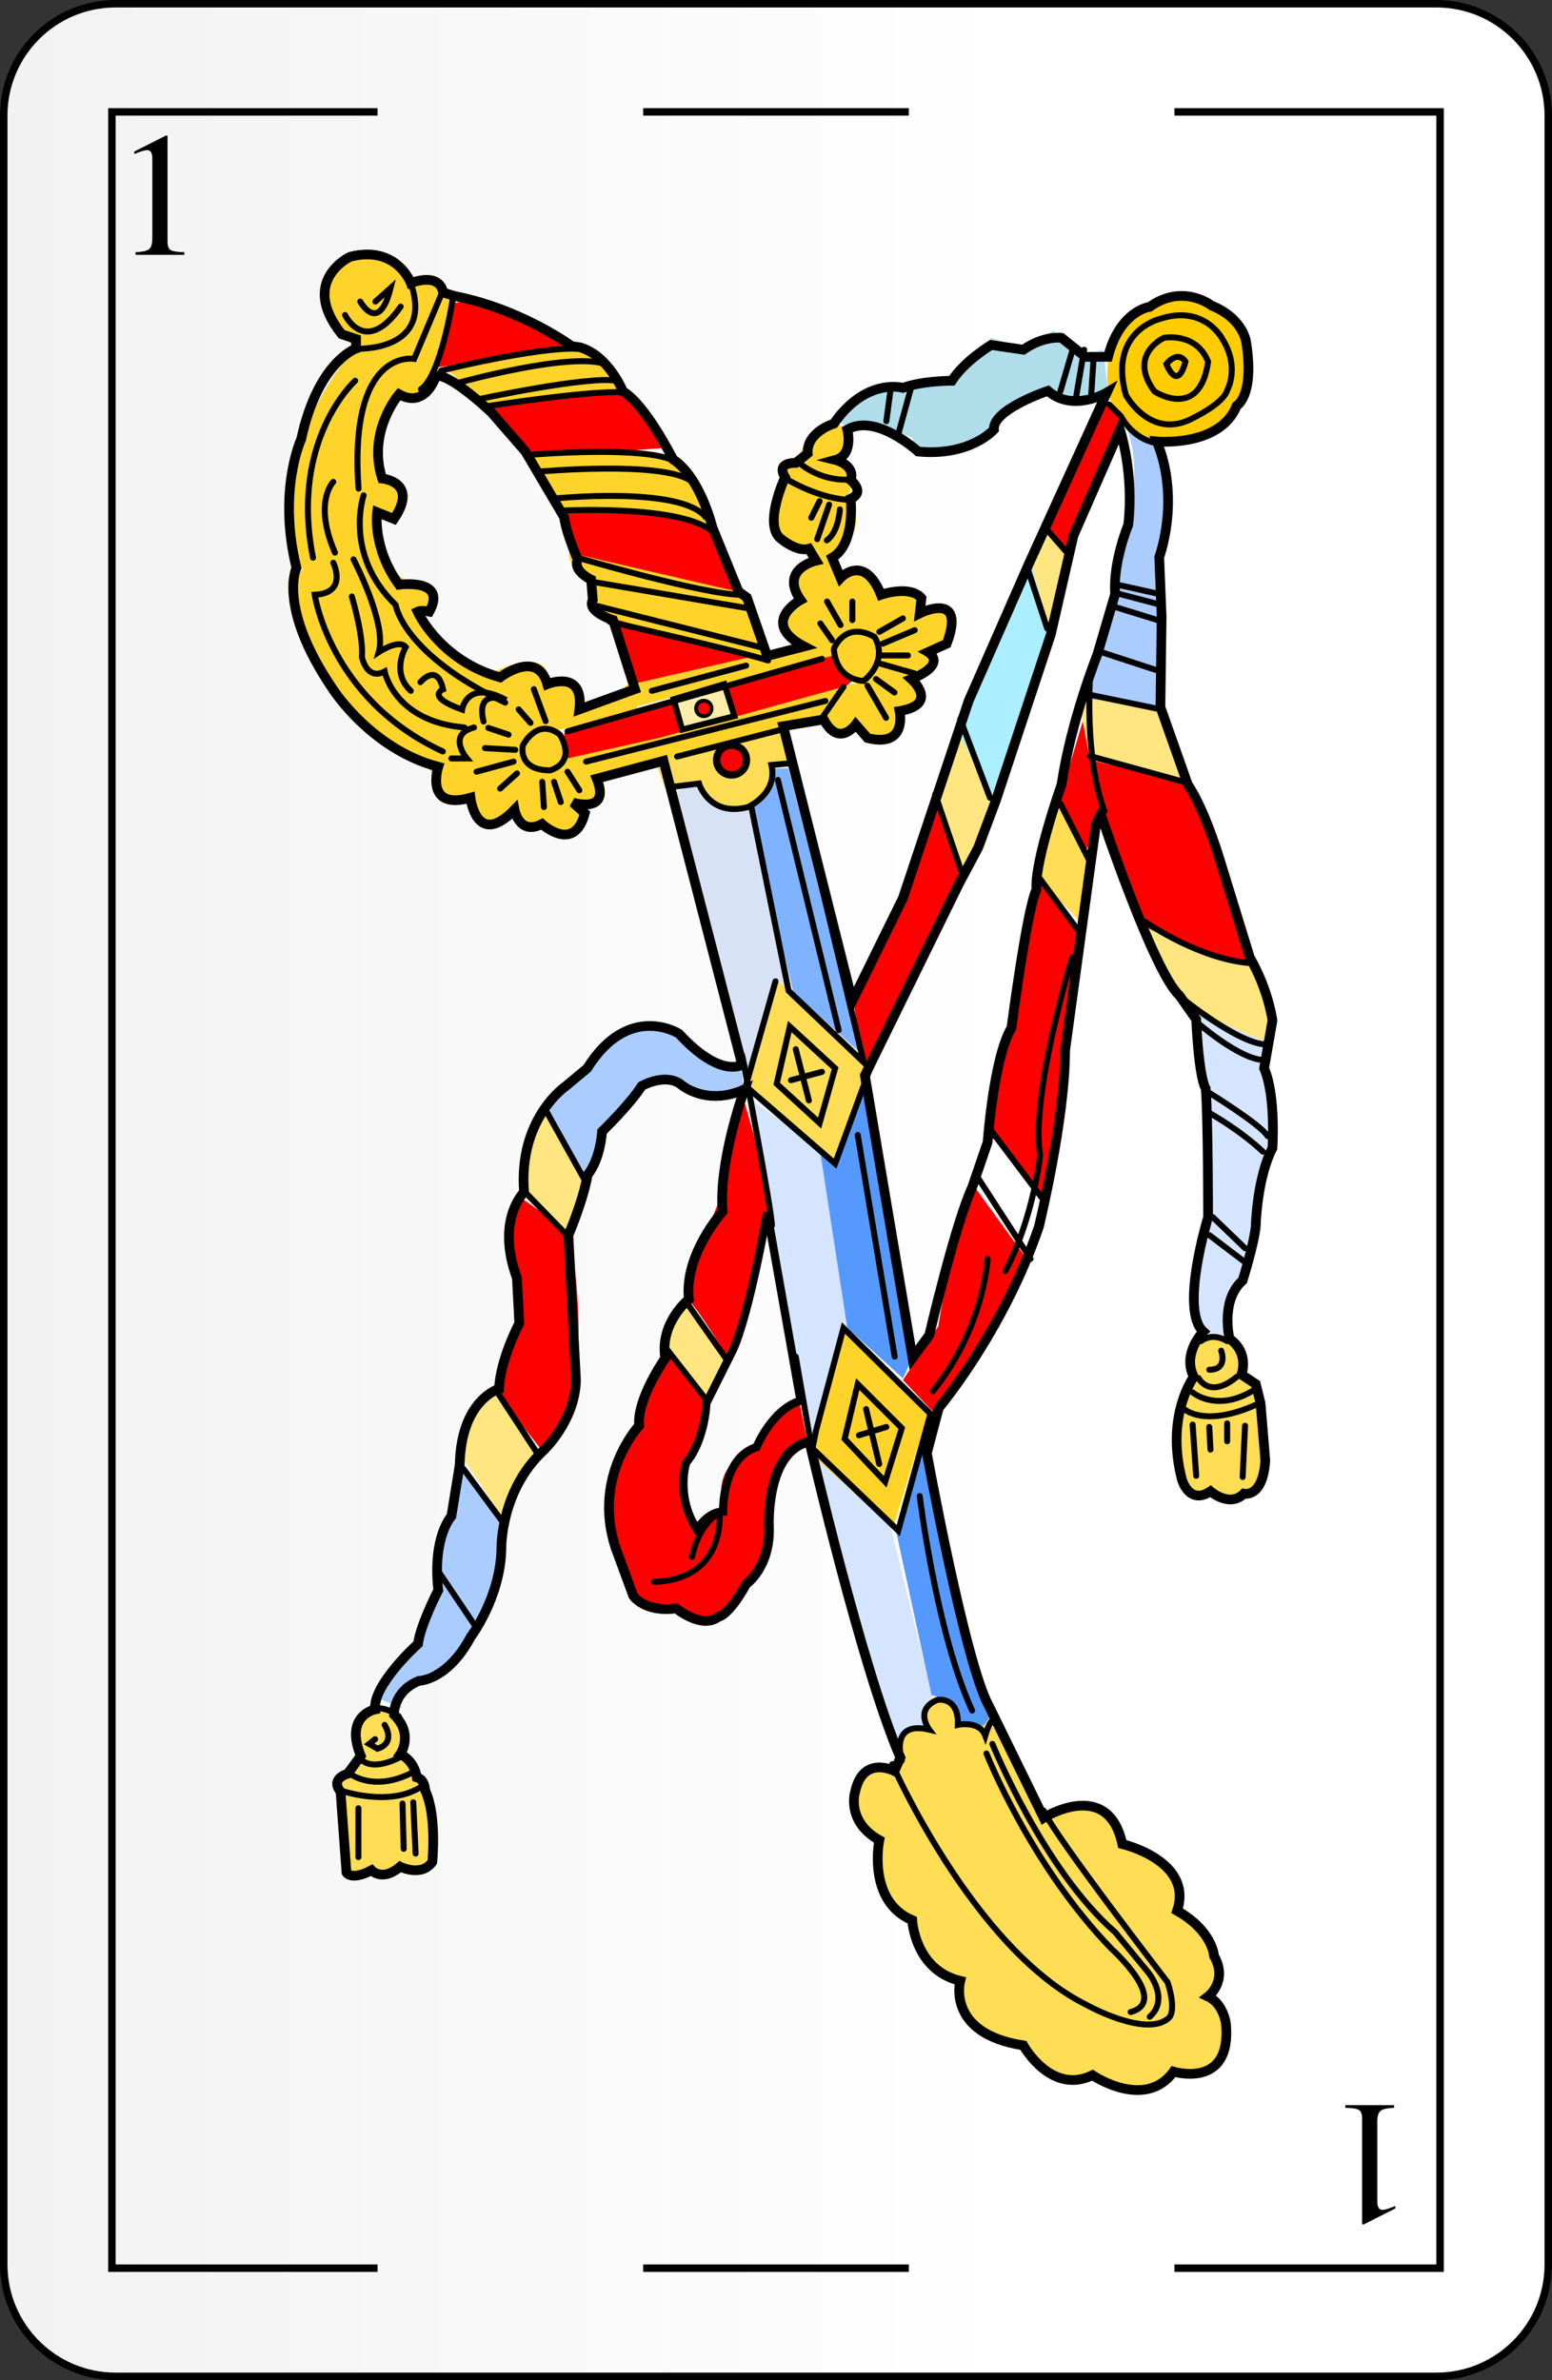 <svg width="208" height="319" viewBox="0 0 208 319" fill="none" xmlns="http://www.w3.org/2000/svg">
<rect x="0" y="0" width="208" height="319" fill="#333333" stroke="none"/>
<path d="M192.5 0.5H15.5C7.216 0.5 0.5 7.216 0.5 15.5V303.5C0.5 311.784 7.216 318.5 15.5 318.5H192.5C200.784 318.5 207.5 311.784 207.5 303.5V15.5C207.5 7.216 200.784 0.5 192.5 0.5Z" fill="url(#paint0_linear_2689_20474)" stroke="black" stroke-linecap="square"/>
<path d="M157.4 15H193V304H157.4M121.8 304H86.2M50.6 304H15V15H50.6M86.2 15H121.8" stroke="black"/>
<path d="M19.706 20.118C19.422 20.118 18.854 20.292 18.002 20.639V20.308L22.262 18.154L22.451 18.201V32.402C22.451 32.97 22.593 33.341 22.877 33.515C23.161 33.688 23.769 33.783 24.7 33.799V34.154H18.167V33.799C19.051 33.767 19.643 33.641 19.942 33.42C20.258 33.183 20.416 32.694 20.416 31.953V21.231C20.416 20.489 20.179 20.118 19.706 20.118Z" fill="black"/>
<path d="M185.296 296.189C185.58 296.189 186.148 296.016 187 295.669V296L182.74 298.154L182.55 298.106V283.905C182.55 283.337 182.409 282.966 182.125 282.793C181.841 282.619 181.233 282.525 180.302 282.509V282.154H186.834V282.509C185.951 282.54 185.359 282.667 185.059 282.888C184.744 283.124 184.586 283.613 184.586 284.355V295.077C184.586 295.818 184.823 296.189 185.296 296.189Z" fill="black"/>
<path d="M90.065 106.37L100.229 145.445L103.843 130.99L106.101 133.023L100.455 107.274C100.455 107.274 95.485 109.758 93.678 104.789L90.065 106.37Z" fill="#D7E3F4"/>
<path d="M100.229 107.499C100.229 107.499 103.842 107.273 103.617 102.982H105.649L115.588 141.379L106.327 133.022L100.229 107.499Z" fill="#80B3FF"/>
<path d="M100.229 147.026L108.812 194.007L113.555 177.97L110.167 154.254L100.229 147.026Z" fill="#D5E5FF"/>
<path d="M109.941 154.48L113.555 177.97L121.008 184.746L122.138 182.262L115.813 143.413L112.2 155.835L109.941 154.48Z" fill="#5599FF"/>
<path d="M109.037 195.136C109.037 195.136 115.136 225.628 119.879 233.082L123.719 231.501C123.719 231.501 123.719 227.887 125.074 227.887L119.201 203.945L109.037 195.136Z" fill="#D5E5FF"/>
<path d="M133.431 229.016C129.366 222.692 123.719 192.651 123.719 192.651L120.105 205.3L124.848 227.209C124.848 227.209 128.914 227.887 128.01 231.275L131.624 231.952L133.431 229.016Z" fill="#5599FF"/>
<path d="M77.868 102.079L111.748 93.496L114.232 91.237L111.522 87.849L75.609 98.239V101.627C75.609 101.627 75.383 102.305 77.868 102.079Z" fill="#FF0000"/>
<path d="M85.321 92.366L82.159 82.428L102.487 88.301L85.321 92.366Z" fill="#FF0000"/>
<path d="M77.416 74.523L98.647 79.718L94.808 70.457C94.808 70.457 85.321 66.618 75.383 68.876L77.416 74.523Z" fill="#FF0000"/>
<path d="M71.317 61.197L64.993 53.969L82.837 52.614C82.837 52.614 88.484 54.872 88.709 60.067L82.385 60.519L71.317 61.197Z" fill="#FF0000"/>
<path d="M58.669 49.226L76.513 46.515C76.513 46.515 67.478 39.288 60.702 40.643L58.669 49.226Z" fill="#FF0000"/>
<path d="M99.777 147.704C99.777 147.704 96.163 155.158 96.163 161.482C96.163 161.482 92.323 170.517 92.323 174.356C93.453 175.26 97.292 181.584 97.292 181.584L99.777 176.389L102.939 164.87L103.165 159.675L99.777 147.704Z" fill="#FF0000"/>
<path d="M98.422 215.012C94.808 219.755 90.968 215.464 90.968 215.464C88.484 215.916 85.547 214.109 85.547 214.109L81.482 204.622C80.352 200.783 85.547 189.715 85.547 189.715L89.387 180.906L95.034 188.36C95.034 188.36 94.356 194.007 91.871 195.588C91.871 195.588 90.968 201.686 93.904 204.396L97.067 202.138C97.067 202.138 94.582 196.265 101.81 194.007C101.81 194.007 103.391 188.36 107.231 188.36L108.36 194.007C108.36 194.007 102.261 193.103 102.939 205.978L102.036 210.721L99.099 212.979V215.012H98.422Z" fill="#FF0000"/>
<path d="M72.673 194.458C80.804 187.457 76.287 165.096 76.287 165.096L70.188 160.804C70.188 160.804 67.026 163.289 69.511 171.872L68.833 178.422L66.123 186.101L72.673 194.458Z" fill="#FF0000"/>
<path d="M114.232 133.248L121.008 120.374L125.526 107.951L129.14 117.212L115.813 143.864L114.232 133.248Z" fill="#FF0000"/>
<path d="M139.755 70.231L142.918 74.071L150.597 56.679L148.113 53.743L139.755 70.231Z" fill="#FF0000"/>
<path d="M121.008 184.972L125.752 177.744C125.752 177.744 127.784 164.192 130.721 159.223L137.271 168.258C137.271 168.258 133.657 179.551 131.173 181.584L125.074 189.264L121.008 184.972Z" fill="#FF0000"/>
<path d="M132.076 152.899C132.076 152.899 134.109 140.476 135.916 137.992L139.078 117.664L144.273 124.665L143.595 136.411L140.433 159.223L139.755 161.256C139.755 161.256 134.109 150.64 132.076 152.899Z" fill="#FF0000"/>
<path d="M145.854 94.173L142.014 107.048L145.628 113.824L147.661 109.532L152.178 123.536C152.178 123.536 163.923 129.86 167.537 128.505C167.537 128.505 160.084 105.693 159.406 104.563L146.306 100.949L145.854 94.173Z" fill="#FF0000"/>
<path d="M66.123 90.108C66.123 90.108 73.35 86.268 73.576 91.237C73.576 91.237 79.223 90.334 77.416 94.399L84.87 91.915L85.547 95.528L74.931 97.787C74.931 97.787 76.513 100.498 75.157 101.853L88.258 98.916L88.935 102.305L80.578 104.563C80.578 104.563 80.126 108.177 77.416 108.177C77.416 108.177 79.223 112.92 73.802 112.017L73.124 110.21L70.866 111.565L68.833 108.855C68.833 108.855 65.897 111.339 64.993 110.888L62.283 107.274C62.283 107.274 57.991 107.048 58.217 104.111L57.088 102.305C57.088 102.305 40.374 96.884 38.567 77.911L40.6 76.33C40.6 76.33 33.372 64.133 47.602 46.515C47.602 46.515 42.181 42.675 43.536 38.384C43.536 38.384 45.569 32.737 50.764 34.318L54.829 37.48C54.829 37.48 57.314 35.9 59.347 39.062L61.154 39.739C61.154 39.739 59.121 51.033 55.959 52.614L53.248 53.517C53.248 53.517 48.957 57.357 50.989 63.907C50.989 63.907 55.959 64.811 52.796 69.554L50.764 68.198C50.764 68.198 50.086 75.652 54.603 77.911C54.603 77.911 59.798 78.137 57.314 82.202L56.184 82.428C56.184 82.428 58.217 87.849 66.123 90.108Z" fill="#FFD42A"/>
<path d="M59.798 49.452C59.798 49.452 74.931 44.934 79.223 46.967L83.514 51.484L83.966 52.388L65.671 54.421L59.798 49.452Z" fill="#FFD42A"/>
<path d="M95.034 70.909C89.387 67.973 75.383 68.424 75.383 68.424L70.64 61.422C70.64 61.422 84.644 59.164 90.065 61.197C90.065 61.197 96.163 67.069 95.034 70.909Z" fill="#FFD42A"/>
<path d="M76.287 74.071L100.68 79.718L103.165 88.978L78.997 81.977L79.449 77.685C79.449 77.685 75.835 75.878 76.287 74.071Z" fill="#FFD42A"/>
<path d="M123.267 94.399C124.622 92.367 122.364 91.011 122.364 91.011L122.815 89.882L125.074 89.204L124.622 87.397L128.01 84.01C127.559 79.266 122.815 82.428 122.815 82.428V79.266H122.138L117.846 79.944C117.169 74.297 112.877 77.459 112.877 77.459L111.296 74.749C117.169 71.361 113.781 66.166 113.781 66.166C116.039 60.519 111.522 61.649 111.522 61.649L113.555 60.293C114.458 56.905 111.296 56.454 111.296 56.454C108.586 56.454 107.005 61.423 107.005 61.423L104.52 63.681C104.52 63.681 103.843 70.457 103.843 71.587C103.843 72.716 106.779 73.394 106.779 73.394L108.812 74.523C103.842 77.685 107.23 80.621 107.23 80.621C102.713 84.687 108.36 86.268 108.36 86.268L83.74 91.915L84.644 94.851L111.748 87.849C111.748 87.849 112.877 91.237 115.136 91.463L86.677 99.368L86.903 102.531L109.941 96.206C109.941 96.206 111.974 100.724 114.684 96.884C114.684 96.884 118.524 102.305 120.783 96.658L121.008 95.077L123.267 94.399Z" fill="#FFD42A"/>
<path d="M87.806 102.079L105.424 98.013L106.779 102.531L103.843 102.756C103.843 102.756 104.294 109.081 97.067 107.951C97.067 107.951 93.227 107.5 93.453 105.015L89.161 105.693L87.806 102.079Z" fill="#FFDD55"/>
<path d="M100.229 145.22L104.068 131.216L116.491 142.735L111.974 156.287L100.229 145.22Z" fill="#FFDD55"/>
<path d="M112.877 178.422L108.812 194.91L119.653 204.848L124.396 189.489L112.877 178.422Z" fill="#FFD42A"/>
<path d="M161.439 267.414C167.989 263.348 157.825 255.894 157.825 255.894C159.632 250.022 149.919 246.408 149.919 246.408C148.564 239.406 140.207 243.02 140.207 243.02L133.431 229.016L131.85 231.275H128.688C128.688 228.564 125.978 227.435 125.978 227.435C123.041 227.209 124.171 231.952 124.171 231.952C124.171 231.952 119.879 229.016 120.331 236.47C119.879 237.147 112.877 235.566 114.684 244.375L117.846 246.182C117.846 246.182 115.813 254.313 122.364 257.701C122.364 257.701 121.46 263.122 128.462 265.155C128.462 265.155 128.236 272.609 136.142 274.19C136.142 274.19 141.111 280.288 146.531 278.029C146.531 278.029 153.533 282.999 157.147 277.126C157.147 277.126 161.665 279.836 164.149 275.545C166.408 271.028 161.439 267.414 161.439 267.414Z" fill="#FFDD55"/>
<path d="M61.831 195.136L67.252 203.268L71.769 195.136L66.123 185.65C66.123 185.65 61.154 191.748 61.831 195.136Z" fill="#FFE680"/>
<path d="M70.64 159.449L75.609 165.322L78.545 158.32L72.673 148.156C72.673 148.156 68.155 156.287 70.64 159.449Z" fill="#FFE680"/>
<path d="M54.152 233.308C54.603 229.92 49.86 228.339 49.86 228.339C49.86 228.339 45.117 232.179 48.279 235.567L44.665 238.955L46.02 241.891L46.246 251.152L49.634 250.7C49.634 250.7 50.989 250.926 53.7 250.248C53.7 250.248 56.184 251.377 58.217 249.57L57.314 240.084L55.281 237.148L54.152 235.793V233.308Z" fill="#FFDD55"/>
<path d="M167.763 129.408C160.761 129.183 152.856 123.762 152.856 123.762C152.856 123.762 156.921 134.377 159.858 135.733L170.248 140.476C170.248 140.476 169.796 131.441 167.763 129.408Z" fill="#FFE680"/>
<path d="M144.724 94.625L146.08 101.853L159.18 105.015L155.114 95.303L145.176 93.044L144.724 94.625Z" fill="#FFE680"/>
<path d="M141.562 106.822L145.854 114.501L145.176 123.988L139.078 117.663L141.562 106.822Z" fill="#FFDD55"/>
<path d="M125.3 107.048L129.591 96.658L133.205 107.951L129.366 116.986L125.3 107.048Z" fill="#FFE680"/>
<path d="M138.174 76.33L139.981 71.135L142.692 74.297L140.885 84.687L138.174 76.33Z" fill="#FFE680"/>
<path d="M148.79 46.967C148.79 46.967 146.983 53.517 151.049 57.131L154.437 58.938L159.858 59.164L163.472 56.679L166.408 53.969C166.408 53.969 167.763 48.774 167.311 46.063L163.697 41.32C163.697 41.32 157.825 38.384 155.566 39.739L150.823 42.901C150.823 42.901 148.564 45.612 148.79 46.967Z" fill="#FFCC00"/>
<path d="M166.182 183.617C166.408 178.874 161.891 178.874 161.891 178.874C161.891 178.874 158.954 180.229 159.406 183.843C159.406 183.843 156.244 195.588 158.954 198.75C158.954 198.75 159.632 201.234 162.116 199.879C162.116 199.879 165.053 202.364 167.085 199.653C167.085 199.653 169.796 203.041 169.344 189.038L168.215 185.198L166.182 183.617Z" fill="#FFDD55"/>
<path d="M128.051 97.342L137.953 74.663L140.828 85.204L132.842 106.925L128.051 97.342Z" fill="#AAEEFF"/>
<path d="M148.494 52.623C144.022 55.817 140.509 52.303 140.509 52.303C134.12 53.262 132.842 58.373 132.842 58.373C121.982 63.483 122.301 58.692 122.301 58.692C119.746 57.414 113.357 57.414 113.357 57.414L111.76 55.498C111.76 55.498 114.955 51.345 122.621 51.345L128.051 50.387L132.842 45.276L136.675 46.554L141.147 44.318L145.3 47.512L147.855 46.873L148.494 52.623Z" fill="#AFDDE9"/>
<path d="M145.619 94.148L149.452 80.732C149.452 80.732 149.452 72.747 150.73 70.83C150.73 70.83 153.605 62.844 150.73 56.775L155.521 59.65C155.521 59.65 157.438 68.594 155.521 72.747L155.841 95.426C155.841 95.426 146.897 92.87 145.619 94.148Z" fill="#AACCFF"/>
<path d="M170.535 154.2C172.771 150.367 168.937 143.34 168.937 143.34L169.896 139.507C168.299 139.507 159.035 134.715 159.035 134.715L161.271 139.826L161.591 147.812L162.229 164.422C162.229 164.422 158.077 175.921 161.591 179.115L165.743 180.393C165.743 180.393 162.549 175.282 166.382 172.088L168.299 164.102C168.299 164.102 167.34 155.797 170.535 154.2Z" fill="#D5E5FF"/>
<path d="M72.79 148.45L78.221 158.033C78.221 158.033 80.457 153.561 80.776 151.964L86.526 145.895C86.526 145.895 89.401 143.659 92.914 145.576C92.914 145.576 96.747 148.131 99.622 145.895L99.303 142.381C99.303 142.381 94.192 143.02 92.275 140.145C92.275 140.145 86.845 134.076 80.457 141.104L72.79 148.45Z" fill="#AACCFF"/>
<path d="M63.527 217.446C68.319 212.655 67.68 204.031 67.68 204.031L60.972 196.045L60.013 203.711C60.013 203.711 57.777 208.822 58.736 212.974L55.861 220.96C55.861 220.96 50.75 222.877 50.75 227.668L53.944 228.946C53.944 228.946 51.389 226.39 58.416 223.835C61.611 223.196 63.527 217.446 63.527 217.446Z" fill="#AACCFF"/>
<path d="M92.097 174.13L97.067 182.036L94.582 187.005L88.709 180.681C88.709 180.681 90.742 174.582 92.097 174.13Z" fill="#FFE680"/>
<path d="M69.511 95.077L71.092 96.884" stroke="black" stroke-width="0.8" stroke-linecap="round"/>
<path d="M71.543 92.366L73.124 96.658" stroke="black" stroke-width="0.8" stroke-linecap="round"/>
<path d="M64.993 100.271L69.059 100.497" stroke="black" stroke-width="0.8" stroke-linecap="round"/>
<path d="M63.864 103.434L68.833 102.079" stroke="black" stroke-width="0.8" stroke-linecap="round"/>
<path d="M69.285 103.66L67.026 105.692" stroke="black" stroke-width="0.8" stroke-linecap="round"/>
<path d="M72.673 104.789L72.899 108.177" stroke="black" stroke-width="0.8" stroke-linecap="round"/>
<path d="M74.254 104.789L75.157 107.499" stroke="black" stroke-width="0.8" stroke-linecap="round"/>
<path d="M76.061 103.434L77.642 105.919" stroke="black" stroke-width="0.8" stroke-linecap="round"/>
<path d="M65.445 97.561L68.155 98.465" stroke="black" stroke-width="0.8" stroke-linecap="round"/>
<path d="M110.844 80.621L112.651 83.783" stroke="black" stroke-width="0.8" stroke-linecap="round"/>
<path d="M114.232 80.621V83.106" stroke="black" stroke-width="0.8" stroke-linecap="round"/>
<path d="M109.941 83.558L111.522 85.816" stroke="black" stroke-width="0.8" stroke-linecap="round"/>
<path d="M121.008 82.88L117.846 84.687" stroke="black" stroke-width="0.8" stroke-linecap="round"/>
<path d="M122.59 84.461L118.298 86.268" stroke="black" stroke-width="0.8" stroke-linecap="round"/>
<path d="M121.686 87.849H118.298" stroke="black" stroke-width="0.8" stroke-linecap="round"/>
<path d="M118.072 88.978L122.815 90.334" stroke="black" stroke-width="0.8" stroke-linecap="round"/>
<path d="M117.395 91.011L119.879 92.818" stroke="black" stroke-width="0.8" stroke-linecap="round"/>
<path d="M116.265 91.915L118.75 96.206" stroke="black" stroke-width="0.8" stroke-linecap="round"/>
<path d="M157.758 256.097C159.993 249.389 150.411 247.153 150.411 247.153C148.494 238.209 139.87 243.639 139.87 243.639L132.523 228.626C129.329 222.876 124.218 194.767 124.218 194.767L125.815 188.698C125.815 188.698 134.439 178.476 139.231 164.422C139.231 164.422 142.745 150.047 142.745 140.784L146.897 110.439L147.536 109.161C147.536 109.161 154.563 130.243 158.077 133.437L160.313 136.632C160.313 136.632 160.632 144.298 161.591 145.895C161.91 149.728 161.91 163.144 161.91 163.144C161.91 163.144 158.077 175.601 161.271 178.476C161.271 178.476 158.396 181.351 159.993 184.545C159.993 184.545 156.16 189.656 158.396 198.281C158.396 198.281 159.355 201.794 162.229 199.878C162.229 199.878 164.785 202.114 166.701 200.197C166.701 200.197 169.257 200.836 169.576 195.725L168.937 188.059L168.299 185.504L166.382 184.226C166.382 184.226 167.5 181.351 164.785 179.435C164.785 179.435 163.507 174.324 166.542 171.609C166.542 171.609 168.139 166.498 168.299 164.262C168.299 164.262 168.458 157.873 170.535 153.881C170.535 153.881 171.014 146.853 169.417 143.18L170.535 136.791C170.535 136.791 170.055 132.799 167.5 128.327L163.667 115.869C163.667 115.869 161.591 108.682 159.195 105.168L155.522 94.787L155.681 82.649L155.362 74.663C155.362 74.663 158.237 66.997 155.042 59.171C155.042 59.171 163.507 59.97 165.743 54.38C165.743 54.38 168.139 53.102 167.021 45.915C167.021 45.915 166.701 42.721 162.389 40.964C162.389 40.964 158.556 37.929 154.084 41.123C154.084 41.123 150.091 41.603 148.494 47.831H145.46L142.265 45.276C142.265 45.276 139.87 44.957 137.155 46.873L132.842 46.234C132.842 46.234 129.329 48.311 127.572 51.026C127.572 51.026 123.579 51.026 121.024 51.984C121.024 51.984 116.073 50.547 111.76 56.775C111.76 56.775 108.087 57.893 108.247 60.768L106.649 62.046C106.649 62.046 103.934 61.886 105.212 63.962C105.212 63.962 102.178 70.511 104.733 72.267C104.733 72.267 106.809 74.024 108.406 73.545L109.365 75.142C109.365 75.142 104.414 76.26 107.288 80.413C107.288 80.413 101.698 83.447 107.768 86.642L102.816 87.919L100.101 80.093L98.983 79.295L95.47 70.67C95.47 70.67 93.873 63.962 90.199 61.567C90.199 61.567 86.526 54.22 83.491 52.463C83.491 52.463 81.575 47.672 77.742 46.554L76.624 46.394C76.624 46.394 69.916 41.443 60.972 39.686L59.375 39.207C59.375 39.207 59.215 36.492 55.062 37.929C55.062 37.929 53.146 32.819 46.917 34.416C46.917 34.416 40.049 37.61 45.799 44.797L47.716 45.436V46.714C47.716 46.714 42.605 48.47 40.369 58.852C40.369 58.852 37.175 65.719 39.73 76.101C39.73 76.101 37.175 81.371 44.521 92.231C44.521 92.231 49.632 100.377 58.736 102.773C58.736 102.773 56.819 108.682 63.048 106.925C63.048 106.925 63.847 113.793 68.957 108.522C68.957 108.522 69.596 112.036 72.631 110.439C72.631 110.439 76.943 114.432 78.38 109.001L76.783 107.564C76.783 107.564 81.894 109.161 79.978 104.37L88.921 101.974L99.463 142.701C99.463 142.701 96.588 144.617 90.998 138.548C90.998 138.548 84.29 134.236 78.7 143.18L75.825 145.576C75.825 145.576 69.436 149.888 70.235 159.79C70.235 159.79 66.402 163.463 69.277 171.289L69.596 177.358C69.596 177.358 67.041 182.15 66.881 186.142C66.881 186.142 61.77 187.58 61.611 196.364L60.493 203.232C60.493 203.232 57.937 205.947 58.736 213.134C58.736 213.134 56.34 217.766 56.021 220.321C56.021 220.321 49.952 225.751 50.271 229.105C50.271 229.105 46.118 229.904 48.354 235.334L46.598 237.73C46.598 237.73 44.202 238.368 45.639 240.125L46.438 250.986C46.438 250.986 47.077 252.104 49.792 250.666C49.792 250.666 51.229 252.263 53.625 250.187C53.625 250.187 56.5 251.625 57.937 249.548C57.937 249.548 58.576 243.32 56.979 239.966C56.979 239.966 56.979 238.528 55.861 238.209C55.861 238.209 55.62 236.018 53.644 235.115C53.644 235.115 55.507 232.461 52.797 229.807C52.797 229.807 52.684 226.701 56.128 225.289C56.128 225.289 59.968 225.233 63.073 219.417C63.073 219.417 67.083 214.109 67.195 207.559C67.195 207.559 67.026 199.879 72.786 194.458C72.786 194.458 77.077 190.506 77.19 184.972L76.174 165.547C76.174 165.547 78.094 161.143 78.771 157.416C78.771 157.416 80.352 155.722 80.691 151.656C80.691 151.656 84.418 148.043 85.999 145.558C85.999 145.558 88.935 143.864 91.081 145.219C91.081 145.219 94.469 148.381 99.777 146.01C99.777 146.01 96.276 155.609 96.841 162.385C96.841 162.385 91.646 168.145 92.323 174.13C92.323 174.13 88.371 177.292 89.161 182.036C89.161 182.036 85.321 187.456 85.66 191.07C85.66 191.07 79.336 197.846 82.498 207.446L84.87 213.883C84.87 213.883 86.338 216.142 90.629 215.577C90.629 215.577 94.017 218.4 96.276 216.706C96.276 216.706 97.631 216.593 100.003 212.302C100.003 212.302 103.278 210.043 103.052 204.509C103.052 204.509 102.6 194.458 108.473 193.216C108.473 193.216 115.475 223.595 120.67 235.566L119.879 237.373C119.879 237.373 115.588 235.115 114.571 240.309C114.571 240.309 113.442 244.149 117.846 246.634C117.846 246.634 116.152 254.765 122.251 257.362C122.251 257.362 122.59 264.026 128.688 265.494C128.688 265.494 126.773 272.547 137.155 274.144C137.155 274.144 140.828 280.852 146.418 278.137C146.418 278.137 153.445 282.928 157.278 277.658C157.278 277.658 165.104 280.053 164.306 271.269C164.306 271.269 163.986 268.554 161.91 267.596C161.91 267.596 164.625 265.52 162.709 262.166C162.709 262.166 162.549 258.812 157.758 256.097Z" stroke="black" stroke-width="1.299" stroke-linecap="round"/>
<path d="M107.288 187.74L102.816 162.505C102.816 162.505 100.421 176.241 98.185 181.032L94.671 188.059C94.671 188.059 94.511 193.01 91.956 196.045C91.956 196.045 90.519 200.517 93.393 204.989C93.393 204.989 94.831 202.593 96.907 202.593C96.907 202.593 96.747 195.406 101.379 193.969C101.379 193.969 103.455 188.858 107.288 187.74Z" stroke="black" stroke-width="1.099" stroke-linecap="round"/>
<path d="M138.911 119.223C137.634 121.779 135.558 137.75 135.558 137.75C133.162 141.743 132.363 153.082 132.363 153.082L130.287 159.151C128.051 163.943 124.537 178.956 124.537 178.956L122.301 181.99L115.913 144.138L128.53 118.425L131.086 113.633L133.481 107.245L140.828 85.045L143.863 71.789L150.091 57.574C150.091 57.574 152.008 63.324 151.209 70.351C151.209 70.351 149.133 75.302 149.452 79.615L147.057 87.76C147.057 87.76 143.543 96.544 142.265 105.169C142.265 105.169 138.592 115.55 138.911 119.223Z" stroke="black" stroke-width="1.299" stroke-linecap="round"/>
<path d="M104.972 97.335L114.232 134.152L121.008 120.374L129.817 93.947L137.949 75.426L148.338 52.614C148.338 52.614 143.821 55.324 140.433 52.388C140.433 52.388 132.979 54.872 133.205 57.583C133.205 57.583 130.043 61.197 123.041 60.519C123.041 60.519 117.395 55.324 113.555 57.583C113.555 57.583 114.458 60.971 111.974 61.648C111.974 61.648 114.684 62.326 114.007 64.359C114.007 64.359 116.039 65.94 114.007 66.843C114.007 66.843 114.684 72.942 111.522 74.749L112.651 77.459C112.651 77.459 115.813 74.071 118.072 79.718C118.072 79.718 121.912 78.362 123.493 80.169L123.267 82.202C123.267 82.202 129.591 79.04 126.881 86.268L124.396 87.397C124.396 87.397 127.107 88.978 122.138 91.011C122.138 91.011 125.978 94.399 120.557 95.302C120.557 95.302 121.686 100.272 116.265 98.916L114.684 97.109C114.684 97.109 112.426 100.272 110.393 96.432L104.972 97.335Z" stroke="black" stroke-width="1.299" stroke-linecap="round"/>
<path d="M77.642 95.077L85.096 92.366L82.159 83.106C82.159 83.106 78.545 81.976 79.449 80.395L79.223 77.685C79.223 77.685 76.738 76.555 77.416 74.974C77.416 74.974 75.835 71.361 75.609 69.328L70.414 60.519L65.897 55.324C65.897 55.324 60.476 50.129 58.443 50.355C58.443 50.355 57.088 54.872 53.474 52.839C53.474 52.839 49.183 57.808 51.215 64.133C51.215 64.133 56.184 64.585 52.797 69.554L50.538 68.65C50.538 68.65 49.86 73.393 53.474 78.362C53.474 78.362 60.024 77.459 57.54 81.976C56.41 81.75 55.959 81.976 55.959 81.976C55.959 81.976 58.895 88.526 67.026 90.785C67.026 90.785 71.995 86.945 73.35 91.689C73.35 91.689 78.32 89.656 77.642 95.077Z" stroke="black" stroke-width="1.299" stroke-linecap="round"/>
<path d="M90.065 105.467L93.678 105.015C93.678 105.015 95.034 109.532 100.229 108.177C100.229 108.177 104.294 106.37 103.391 102.531L105.875 102.305" stroke="black" stroke-width="0.8" stroke-linecap="round"/>
<path d="M110.619 93.947L78.545 102.079" stroke="black" stroke-width="0.8" stroke-linecap="round"/>
<path d="M90.742 101.401L104.746 97.787" stroke="black" stroke-width="0.8" stroke-linecap="round"/>
<path d="M97.067 91.689L98.422 95.981L91.42 97.787L90.29 93.722L97.067 91.689Z" fill="#FFEEAA" stroke="black" stroke-width="0.8" stroke-linecap="round"/>
<path d="M110.167 88.301L76.061 98.013" stroke="black" stroke-width="0.8" stroke-linecap="round"/>
<path d="M87.354 92.592L100.003 89.204" stroke="black" stroke-width="0.8" stroke-linecap="round"/>
<path d="M77.416 74.749C77.416 74.749 94.356 79.718 99.325 79.718" stroke="black" stroke-width="0.8" stroke-linecap="round"/>
<path d="M81.707 83.332C81.707 83.332 99.551 87.397 102.939 88.526" stroke="black" stroke-width="0.8" stroke-linecap="round"/>
<path d="M79.449 81.073L101.81 86.719" stroke="black" stroke-width="0.8" stroke-linecap="round"/>
<path d="M100.229 81.525L78.997 77.911" stroke="black" stroke-width="0.8" stroke-linecap="round"/>
<path d="M70.866 60.971C70.866 60.971 86.677 59.615 90.516 61.874" stroke="black" stroke-width="0.8" stroke-linecap="round"/>
<path d="M71.995 63.229C71.995 63.229 89.161 61.648 92.775 64.585" stroke="black" stroke-width="0.8" stroke-linecap="round"/>
<path d="M74.028 66.843C74.028 66.843 91.194 65.037 94.582 69.328" stroke="black" stroke-width="0.8" stroke-linecap="round"/>
<path d="M75.609 68.424C75.609 68.424 93.453 67.521 96.163 72.038" stroke="black" stroke-width="0.8" stroke-linecap="round"/>
<path d="M65.445 54.42C65.445 54.42 79.901 52.162 83.966 52.613" stroke="black" stroke-width="0.8" stroke-linecap="round"/>
<path d="M59.121 49.677C59.121 49.677 71.769 46.515 77.416 46.741" stroke="black" stroke-width="0.8" stroke-linecap="round"/>
<path d="M61.605 51.258C61.605 51.258 76.287 47.193 81.03 48.774" stroke="black" stroke-width="0.8" stroke-linecap="round"/>
<path d="M64.09 53.517C64.09 53.517 78.771 50.355 82.611 51.033" stroke="black" stroke-width="0.8" stroke-linecap="round"/>
<path d="M60.702 39.965C60.702 39.965 59.121 50.355 56.41 52.162" stroke="black" stroke-width="0.8" stroke-linecap="round"/>
<path d="M59.121 39.513L55.507 48.096C55.507 48.096 46.698 46.515 48.053 65.488" stroke="black" stroke-width="0.8" stroke-linecap="round"/>
<path d="M47.827 46.741C47.827 46.741 58.217 47.193 55.055 37.932" stroke="black" stroke-width="0.8" stroke-linecap="round"/>
<path d="M46.246 42.224C46.246 42.224 48.957 47.87 53.7 41.094" stroke="black" stroke-width="0.8" stroke-linecap="round"/>
<path d="M48.279 40.417C48.279 40.417 50.764 44.934 52.345 38.61L50.312 40.417" stroke="black" stroke-width="0.8" stroke-linecap="round"/>
<path d="M47.602 51.033C47.602 51.033 38.793 58.938 41.955 74.749" stroke="black" stroke-width="0.8" stroke-linecap="round"/>
<path d="M44.665 75.426C44.665 75.426 46.698 79.492 42.181 79.718C42.181 79.718 44.213 93.722 59.347 100.723" stroke="black" stroke-width="0.8" stroke-linecap="round"/>
<path d="M48.731 66.392C48.731 66.392 46.02 74.297 53.022 81.073C53.022 81.073 53.926 87.623 67.704 94.173" stroke="black" stroke-width="0.8" stroke-linecap="round"/>
<path d="M44.665 64.585C44.665 64.585 41.955 67.295 44.891 74.071" stroke="black" stroke-width="0.8" stroke-linecap="round"/>
<path d="M47.376 74.975C47.376 74.975 51.893 83.558 50.764 87.397C50.764 87.397 53.474 85.59 54.377 86.72C54.377 86.72 52.345 90.108 55.055 92.592" stroke="black" stroke-width="0.8" stroke-linecap="round"/>
<path d="M47.15 79.944C47.15 79.944 48.731 85.139 48.505 88.075C48.505 88.075 49.153 91.274 51.549 89.996C51.549 89.996 52.826 96.704 62.249 97.502" stroke="black" stroke-width="0.8" stroke-linecap="round"/>
<path d="M56.34 91.433C56.34 91.433 58.576 88.718 59.375 92.392C59.375 92.392 56.979 93.35 61.93 95.107C61.93 95.107 62.569 90.954 67.839 93.829C67.839 93.829 63.687 92.072 64.805 96.704" stroke="black" stroke-width="0.8" stroke-linecap="round"/>
<path d="M60.493 101.655H62.569C62.569 101.655 59.854 98.461 63.527 97.502" stroke="black" stroke-width="0.8" stroke-linecap="round"/>
<path d="M75.026 98.46C71.992 96.065 70.075 99.898 70.075 99.898C70.075 99.898 69.277 103.252 73.749 103.252C77.422 101.974 75.026 98.46 75.026 98.46Z" stroke="black" stroke-width="0.8" stroke-linecap="round"/>
<path d="M100.74 108.363L105.691 132.799L115.753 142.382L106.33 102.933" stroke="black" stroke-width="0.8" stroke-linecap="round"/>
<path d="M104.254 104.53L112.399 138.069" stroke="black" stroke-width="0.8" stroke-linecap="round"/>
<path d="M103.934 131.521L99.942 145.576L111.92 155.957L117.191 141.583" stroke="black" stroke-width="0.8" stroke-linecap="round"/>
<path d="M105.851 137.59L111.92 143.18L109.844 150.527L104.094 145.256L105.851 137.59Z" stroke="black" stroke-width="0.8" stroke-linecap="round"/>
<path d="M106.649 140.625L108.406 147.492" stroke="black" stroke-width="0.8" stroke-linecap="round"/>
<path d="M106.011 144.777L110.163 143.659" stroke="black" stroke-width="0.8" stroke-linecap="round"/>
<path d="M72.95 148.451L78.38 158.193" stroke="black" stroke-width="0.8" stroke-linecap="round"/>
<path d="M70.075 159.471L75.665 165.22" stroke="black" stroke-width="0.8" stroke-linecap="round"/>
<path d="M66.562 186.462L72.311 195.246" stroke="black" stroke-width="0.8" stroke-linecap="round"/>
<path d="M62.09 196.843L67.52 204.19" stroke="black" stroke-width="0.8" stroke-linecap="round"/>
<path d="M58.416 210.1L64.006 218.405" stroke="black" stroke-width="0.8" stroke-linecap="round"/>
<path d="M48.035 235.334C48.035 235.334 49.153 238.049 54.264 235.174" stroke="black" stroke-width="0.8" stroke-linecap="round"/>
<path d="M50.431 228.946C50.431 228.946 51.868 228.786 53.465 230.064" stroke="black" stroke-width="0.8" stroke-linecap="round"/>
<path d="M46.917 237.73C46.917 237.73 50.271 240.445 55.861 237.25" stroke="black" stroke-width="0.8" stroke-linecap="round"/>
<path d="M45.639 239.966C45.639 239.966 52.347 242.362 56.66 239.327" stroke="black" stroke-width="0.8" stroke-linecap="round"/>
<path d="M51.549 231.182C51.549 231.182 53.146 233.577 50.59 234.376L49.472 233.737L50.271 233.098" stroke="black" stroke-width="0.8" stroke-linecap="round"/>
<path d="M53.944 241.723L54.104 247.792" stroke="black" stroke-width="0.8" stroke-linecap="round"/>
<path d="M55.382 241.563L55.701 248.431" stroke="black" stroke-width="0.8" stroke-linecap="round"/>
<path d="M48.035 242.361V248.91" stroke="black" stroke-width="0.8" stroke-linecap="round"/>
<path d="M87.644 212.016C97.386 211.697 96.428 202.753 96.428 202.753C96.428 202.753 93.713 204.031 92.754 208.662" stroke="black" stroke-width="0.8" stroke-linecap="round"/>
<path d="M89.401 180.872L94.511 187.42" stroke="black" stroke-width="0.8" stroke-linecap="round"/>
<path d="M97.226 181.99L91.956 174.483" stroke="black" stroke-width="0.8" stroke-linecap="round"/>
<path d="M108.726 193.809L106.649 181.831" stroke="black" stroke-width="0.8" stroke-linecap="round"/>
<path d="M103.455 164.262C103.455 162.346 99.463 141.423 99.463 141.423" stroke="black" stroke-width="0.8" stroke-linecap="round"/>
<path d="M109.365 191.732L113.038 177.997L124.697 189.496L120.385 205.148L108.885 194.128L109.365 191.732Z" stroke="black" stroke-width="0.8" stroke-linecap="round"/>
<path d="M113.198 192.851L114.955 185.504L120.864 191.413L118.628 198.6L113.198 192.851Z" stroke="black" stroke-width="0.8" stroke-linecap="round"/>
<path d="M116.073 188.858L117.829 196.205" stroke="black" stroke-width="0.8" stroke-linecap="round"/>
<path d="M118.788 191.253L115.114 192.371" stroke="black" stroke-width="0.8" stroke-linecap="round"/>
<path d="M114.955 152.124L119.906 181.831" stroke="black" stroke-width="0.8" stroke-linecap="round"/>
<path d="M132.363 168.734C132.363 168.734 131.884 177.997 125.016 186.462" stroke="black" stroke-width="0.8" stroke-linecap="round"/>
<path d="M123.26 200.517C123.26 200.517 125.496 218.884 130.287 229.265" stroke="black" stroke-width="0.8" stroke-linecap="round"/>
<path d="M120.864 235.973C120.864 235.973 119.107 230.543 124.537 231.821C124.537 231.821 122.461 229.105 125.655 227.828C125.655 227.828 128.53 227.349 128.37 231.182C128.37 231.182 131.245 230.543 132.044 232.619C132.044 232.619 132.683 230.383 133.322 230.383" stroke="black" stroke-width="0.8" stroke-linecap="round"/>
<path d="M119.586 236.452C119.586 236.452 130.447 261.208 145.619 268.714C145.619 268.714 153.605 273.186 156.639 270.471C156.639 270.471 157.758 269.672 156.48 265.68C156.48 265.68 141.307 246.035 139.87 242.681" stroke="black" stroke-width="0.8" stroke-linecap="round"/>
<path d="M132.204 235.015C132.204 235.015 138.113 250.028 148.973 261.207C148.973 261.207 156.799 268.235 151.529 269.672" stroke="black" stroke-width="0.8" stroke-linecap="round"/>
<path d="M133.002 233.737C133.002 233.737 139.87 250.666 149.452 258.971L153.924 264.402C153.924 264.402 156.799 267.915 154.084 270.311" stroke="black" stroke-width="0.8" stroke-linecap="round"/>
<path d="M132.683 151.325L140.029 161.068" stroke="black" stroke-width="0.8" stroke-linecap="round"/>
<path d="M130.766 157.395L138.113 168.734" stroke="black" stroke-width="0.8" stroke-linecap="round"/>
<path d="M143.703 128.327C143.703 128.327 138.113 146.534 139.391 154.839C139.391 154.839 138.592 162.984 134.759 170.331" stroke="black" stroke-width="0.8" stroke-linecap="round"/>
<path d="M138.911 117.147L144.342 124.494" stroke="black" stroke-width="0.8" stroke-linecap="round"/>
<path d="M145.939 115.23L142.106 107.724" stroke="black" stroke-width="0.8" stroke-linecap="round"/>
<path d="M128.69 96.384L132.683 106.925" stroke="black" stroke-width="0.8" stroke-linecap="round"/>
<path d="M125.336 106.446L128.85 116.828" stroke="black" stroke-width="0.8" stroke-linecap="round"/>
<path d="M137.793 76.42L140.349 84.246" stroke="black" stroke-width="0.8" stroke-linecap="round"/>
<path d="M140.029 70.67L143.383 74.504" stroke="black" stroke-width="0.8" stroke-linecap="round"/>
<path d="M147.216 87.281L155.042 89.836" stroke="black" stroke-width="0.8" stroke-linecap="round"/>
<path d="M148.973 81.211L155.202 83.128" stroke="black" stroke-width="0.8" stroke-linecap="round"/>
<path d="M149.452 79.455L155.522 81.052" stroke="black" stroke-width="0.8" stroke-linecap="round"/>
<path d="M149.612 78.337L155.362 79.615" stroke="black" stroke-width="0.8" stroke-linecap="round"/>
<path d="M117.191 85.364C113.198 83.128 111.76 86.961 111.76 86.961C111.76 86.961 111.76 90.954 115.753 91.273C119.267 88.239 117.191 85.364 117.191 85.364Z" stroke="black" stroke-width="0.8" stroke-linecap="round"/>
<path d="M113.038 92.072L110.163 96.224" stroke="black" stroke-width="0.8" stroke-linecap="round"/>
<path d="M105.531 64.282C105.531 64.282 110.003 66.997 114.156 66.997" stroke="black" stroke-width="0.8" stroke-linecap="round"/>
<path d="M107.129 62.046C107.129 62.046 109.684 64.442 113.677 64.282" stroke="black" stroke-width="0.8" stroke-linecap="round"/>
<path d="M109.844 67.157L108.726 69.393" stroke="black" stroke-width="0.8" stroke-linecap="round"/>
<path d="M111.121 67.636L109.524 72.267" stroke="black" stroke-width="0.8" stroke-linecap="round"/>
<path d="M112.559 68.275C112.559 68.275 112.399 71.309 110.802 72.427" stroke="black" stroke-width="0.8" stroke-linecap="round"/>
<path d="M119.426 51.665L118.788 56.456" stroke="black" stroke-width="0.8" stroke-linecap="round"/>
<path d="M122.142 51.824L120.385 58.213" stroke="black" stroke-width="0.8" stroke-linecap="round"/>
<path d="M143.703 47.033L142.106 52.463" stroke="black" stroke-width="0.8" stroke-linecap="round"/>
<path d="M145.3 46.873L144.182 53.422" stroke="black" stroke-width="0.8" stroke-linecap="round"/>
<path d="M146.578 47.831L146.258 52.783" stroke="black" stroke-width="0.8" stroke-linecap="round"/>
<path d="M155.681 59.491C151.848 59.171 150.251 55.817 150.251 55.817L148.654 54.22" stroke="black" stroke-width="0.8" stroke-linecap="round"/>
<path d="M155.521 42.721C155.521 42.721 148.494 44.318 150.89 52.943C150.89 52.943 154.244 59.171 159.993 55.977C159.993 55.977 163.986 54.061 164.465 52.304C164.465 52.304 166.222 49.269 163.827 45.436C163.827 45.436 161.431 40.804 155.521 42.721Z" stroke="black" stroke-width="0.8" stroke-linecap="round"/>
<path d="M156.32 48.79C156.32 48.79 157.758 46.873 158.875 48.471C157.758 52.623 156.32 48.79 156.32 48.79Z" stroke="black" stroke-width="0.8" stroke-linecap="round"/>
<path d="M161.91 48.47C160.313 44.478 156.001 45.276 156.001 45.276C156.001 45.276 151.05 47.512 154.723 52.463C154.723 52.463 160.792 56.456 161.91 48.47Z" stroke="black" stroke-width="0.8" stroke-linecap="round"/>
<path d="M146.098 90.475C146.098 90.475 145.3 101.654 148.015 108.682" stroke="black" stroke-width="0.8" stroke-linecap="round"/>
<path d="M145.619 93.03L155.681 95.106" stroke="black" stroke-width="0.8" stroke-linecap="round"/>
<path d="M146.099 101.335L158.875 104.849" stroke="black" stroke-width="0.8" stroke-linecap="round"/>
<path d="M153.445 123.535C153.445 123.535 160.952 128.806 168.139 129.125" stroke="black" stroke-width="0.8" stroke-linecap="round"/>
<path d="M160.153 136.792C160.153 136.792 165.903 141.902 169.257 142.062" stroke="black" stroke-width="0.8" stroke-linecap="round"/>
<path d="M158.396 133.757C158.396 133.757 166.063 139.986 169.736 139.986" stroke="black" stroke-width="0.8" stroke-linecap="round"/>
<path d="M161.91 146.374C161.91 146.374 168.937 150.686 169.896 152.283" stroke="black" stroke-width="0.8" stroke-linecap="round"/>
<path d="M162.229 149.249C162.229 149.249 166.222 151.485 169.257 154.36" stroke="black" stroke-width="0.8" stroke-linecap="round"/>
<path d="M162.549 163.144L166.861 167.297" stroke="black" stroke-width="0.8" stroke-linecap="round"/>
<path d="M162.07 165.54L166.701 169.053" stroke="black" stroke-width="0.8" stroke-linecap="round"/>
<path d="M160.952 179.754C160.952 179.754 162.389 178.477 164.465 179.754" stroke="black" stroke-width="0.8" stroke-linecap="round"/>
<path d="M160.632 184.705C160.632 184.705 162.07 187.58 165.743 184.545" stroke="black" stroke-width="0.8" stroke-linecap="round"/>
<path d="M163.667 181.032C163.667 181.032 164.625 183.587 162.07 183.587" stroke="black" stroke-width="0.8" stroke-linecap="round"/>
<path d="M158.716 188.858C158.716 188.858 161.431 191.413 168.458 188.219" stroke="black" stroke-width="0.8" stroke-linecap="round"/>
<path d="M159.834 186.622C159.834 186.622 163.188 189.497 168.298 186.143" stroke="black" stroke-width="0.8" stroke-linecap="round"/>
<path d="M159.834 190.934L160.313 197.802" stroke="black" stroke-width="0.8" stroke-linecap="round"/>
<path d="M166.861 191.094L166.542 197.961" stroke="black" stroke-width="0.8" stroke-linecap="round"/>
<path d="M164.465 190.774V193.17" stroke="black" stroke-width="0.8" stroke-linecap="round"/>
<path d="M162.07 191.253L162.229 194.288" stroke="black" stroke-width="0.8" stroke-linecap="round"/>
<path d="M98.045 103.871C99.15 103.871 100.045 102.976 100.045 101.871C100.045 100.766 99.15 99.871 98.045 99.871C96.94 99.871 96.045 100.766 96.045 101.871C96.045 102.976 96.94 103.871 98.045 103.871Z" fill="#FF0000" stroke="black" stroke-width="0.981" stroke-linecap="round" stroke-linejoin="round"/>
<path d="M94.326 95.995C94.901 95.995 95.367 95.529 95.367 94.954C95.367 94.379 94.901 93.913 94.326 93.913C93.751 93.913 93.285 94.379 93.285 94.954C93.285 95.529 93.751 95.995 94.326 95.995Z" fill="#FF0000" stroke="black" stroke-width="0.511" stroke-linecap="round" stroke-linejoin="round"/>
<defs>
<linearGradient id="paint0_linear_2689_20474" x1="135.067" y1="148.459" x2="-384.797" y2="148.459" gradientUnits="userSpaceOnUse">
<stop stop-color="white"/>
<stop offset="1" stop-color="#CCCCCC"/>
</linearGradient>
</defs>
</svg>
